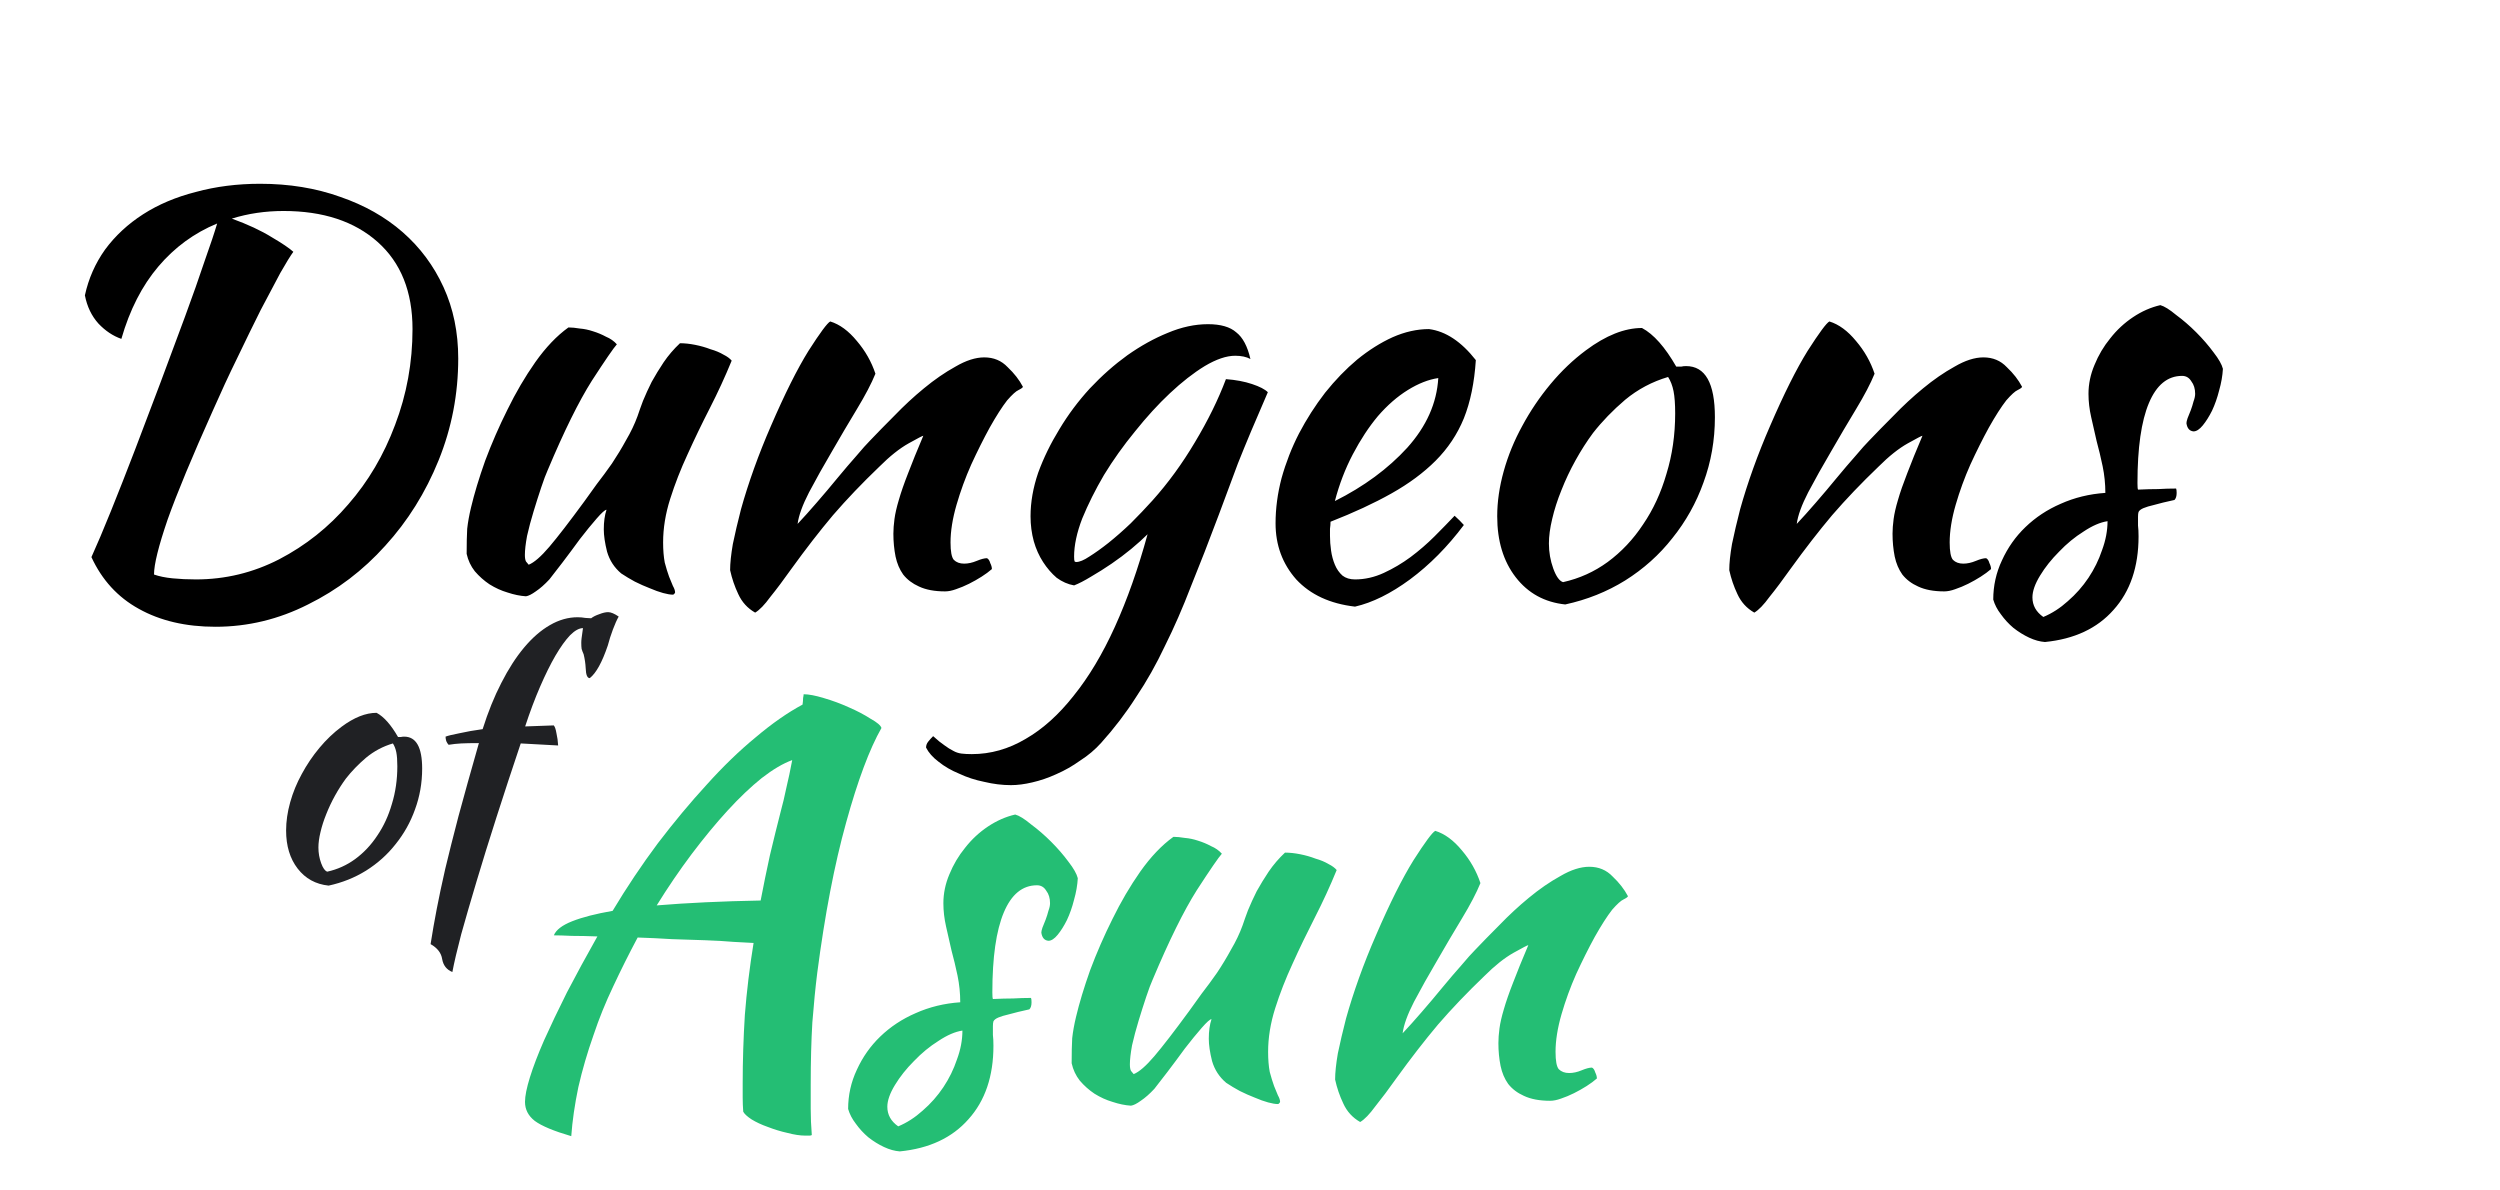 <svg width="147" height="70" viewBox="0 0 147 70" fill="none" xmlns="http://www.w3.org/2000/svg">
<path d="M5.376 32.758C5.696 32.054 6.08 31.147 6.528 30.038C6.976 28.928 7.445 27.734 7.936 26.454C8.427 25.152 8.928 23.83 9.44 22.486C9.952 21.12 10.432 19.83 10.88 18.614C11.328 17.398 11.712 16.31 12.032 15.35C12.373 14.39 12.619 13.654 12.768 13.142C11.424 13.696 10.272 14.539 9.312 15.67C8.352 16.8 7.627 18.219 7.136 19.926C6.645 19.755 6.197 19.456 5.792 19.03C5.387 18.582 5.12 18.027 4.992 17.366C5.205 16.384 5.6 15.488 6.176 14.678C6.773 13.867 7.52 13.174 8.416 12.598C9.312 12.022 10.347 11.584 11.52 11.286C12.693 10.966 13.952 10.806 15.296 10.806C17.003 10.806 18.571 11.062 20 11.574C21.429 12.064 22.656 12.758 23.68 13.654C24.704 14.55 25.504 15.627 26.08 16.886C26.656 18.144 26.944 19.542 26.944 21.078C26.944 23.168 26.56 25.163 25.792 27.062C25.024 28.96 23.979 30.635 22.656 32.086C21.355 33.536 19.84 34.688 18.112 35.542C16.384 36.416 14.571 36.854 12.672 36.854C10.923 36.854 9.419 36.502 8.16 35.798C6.923 35.115 5.995 34.102 5.376 32.758ZM16.672 12.406C15.605 12.406 14.592 12.555 13.632 12.854C14.571 13.195 15.349 13.558 15.968 13.942C16.587 14.304 17.013 14.592 17.248 14.806C17.077 15.04 16.821 15.456 16.48 16.054C16.16 16.651 15.776 17.376 15.328 18.23C14.901 19.083 14.443 20.022 13.952 21.046C13.461 22.048 12.981 23.083 12.512 24.15C11.296 26.859 10.411 28.992 9.856 30.55C9.323 32.107 9.056 33.184 9.056 33.782C9.355 33.888 9.717 33.963 10.144 34.006C10.571 34.048 11.029 34.07 11.52 34.07C13.248 34.07 14.88 33.675 16.416 32.886C17.973 32.075 19.328 30.998 20.48 29.654C21.653 28.31 22.571 26.752 23.232 24.982C23.915 23.19 24.256 21.312 24.256 19.35C24.256 17.152 23.573 15.446 22.208 14.23C20.843 13.014 18.997 12.406 16.672 12.406ZM36.527 33.718C36.121 33.376 35.844 32.95 35.695 32.438C35.567 31.926 35.503 31.488 35.503 31.126C35.503 30.678 35.556 30.294 35.663 29.974C35.577 29.974 35.385 30.144 35.087 30.486C34.788 30.827 34.457 31.232 34.095 31.702C33.753 32.171 33.412 32.63 33.071 33.078C32.729 33.526 32.473 33.856 32.303 34.07C32.025 34.368 31.759 34.603 31.503 34.774C31.268 34.944 31.076 35.04 30.927 35.062C30.585 35.04 30.223 34.966 29.839 34.838C29.476 34.731 29.124 34.571 28.783 34.358C28.463 34.144 28.175 33.888 27.919 33.59C27.684 33.291 27.524 32.95 27.439 32.566C27.439 31.968 27.449 31.478 27.471 31.094C27.513 30.71 27.588 30.294 27.695 29.846C27.887 29.035 28.164 28.118 28.527 27.094C28.911 26.07 29.348 25.067 29.839 24.086C30.329 23.083 30.873 22.155 31.471 21.302C32.089 20.427 32.74 19.744 33.423 19.254C33.615 19.254 33.839 19.275 34.095 19.318C34.351 19.339 34.607 19.392 34.863 19.478C35.14 19.563 35.396 19.67 35.631 19.798C35.887 19.904 36.1 20.054 36.271 20.246C36.079 20.459 35.588 21.174 34.799 22.39C34.031 23.606 33.167 25.355 32.207 27.638C32.1 27.872 31.972 28.214 31.823 28.662C31.673 29.11 31.524 29.579 31.375 30.07C31.225 30.56 31.097 31.04 30.991 31.51C30.905 31.979 30.863 32.352 30.863 32.63C30.863 32.8 30.884 32.928 30.927 33.014C30.991 33.099 31.044 33.163 31.087 33.206C31.407 33.078 31.812 32.726 32.303 32.15C32.793 31.574 33.476 30.688 34.351 29.494C34.564 29.195 34.809 28.854 35.087 28.47C35.385 28.086 35.684 27.68 35.983 27.254C36.281 26.806 36.559 26.347 36.815 25.878C37.092 25.408 37.316 24.939 37.487 24.47C37.572 24.214 37.679 23.915 37.807 23.574C37.956 23.211 38.127 22.838 38.319 22.454C38.532 22.07 38.767 21.686 39.023 21.302C39.3 20.896 39.62 20.523 39.983 20.182C40.26 20.182 40.559 20.214 40.879 20.278C41.199 20.342 41.497 20.427 41.775 20.534C42.073 20.619 42.329 20.726 42.543 20.854C42.756 20.96 42.916 21.078 43.023 21.206C42.639 22.144 42.212 23.072 41.743 23.99C41.273 24.907 40.836 25.814 40.431 26.71C40.025 27.584 39.684 28.459 39.407 29.334C39.129 30.208 38.991 31.062 38.991 31.894C38.991 32.342 39.023 32.736 39.087 33.078C39.172 33.398 39.257 33.675 39.343 33.91C39.428 34.123 39.503 34.304 39.567 34.454C39.652 34.603 39.695 34.731 39.695 34.838C39.695 34.859 39.673 34.891 39.631 34.934C39.609 34.955 39.588 34.966 39.567 34.966C39.417 34.966 39.225 34.934 38.991 34.87C38.756 34.806 38.489 34.71 38.191 34.582C37.913 34.475 37.625 34.347 37.327 34.198C37.049 34.048 36.783 33.888 36.527 33.718ZM48.819 18.902C49.374 19.072 49.897 19.456 50.387 20.054C50.878 20.63 51.241 21.27 51.475 21.974C51.241 22.55 50.878 23.243 50.387 24.054C49.897 24.864 49.406 25.696 48.915 26.55C48.425 27.382 47.977 28.182 47.571 28.95C47.187 29.696 46.963 30.315 46.899 30.806C47.241 30.443 47.614 30.027 48.019 29.558C48.446 29.067 48.851 28.587 49.235 28.118C49.641 27.627 50.014 27.19 50.355 26.806C50.697 26.4 50.963 26.102 51.155 25.91C51.561 25.483 52.041 24.992 52.595 24.438C53.15 23.862 53.726 23.328 54.323 22.838C54.942 22.326 55.561 21.899 56.179 21.558C56.798 21.195 57.363 21.014 57.875 21.014C58.43 21.014 58.889 21.206 59.251 21.59C59.635 21.952 59.934 22.336 60.147 22.742C60.147 22.784 60.062 22.848 59.891 22.934C59.742 22.998 59.518 23.2 59.219 23.542C58.921 23.926 58.579 24.459 58.195 25.142C57.833 25.803 57.47 26.528 57.107 27.318C56.766 28.086 56.478 28.875 56.243 29.686C56.009 30.496 55.891 31.232 55.891 31.894C55.891 32.427 55.955 32.768 56.083 32.918C56.233 33.067 56.435 33.142 56.691 33.142C56.926 33.142 57.171 33.088 57.427 32.982C57.683 32.875 57.886 32.822 58.035 32.822C58.121 32.864 58.185 32.96 58.227 33.11C58.291 33.238 58.323 33.355 58.323 33.462C58.153 33.611 57.95 33.76 57.715 33.91C57.481 34.059 57.235 34.198 56.979 34.326C56.723 34.454 56.467 34.56 56.211 34.646C55.977 34.731 55.763 34.774 55.571 34.774C54.953 34.774 54.441 34.678 54.035 34.486C53.651 34.315 53.342 34.08 53.107 33.782C52.894 33.483 52.745 33.131 52.659 32.726C52.574 32.299 52.531 31.851 52.531 31.382C52.531 31.126 52.553 30.838 52.595 30.518C52.638 30.198 52.723 29.824 52.851 29.398C52.979 28.95 53.161 28.427 53.395 27.83C53.63 27.211 53.929 26.475 54.291 25.622C54.249 25.622 53.961 25.771 53.427 26.07C52.894 26.368 52.318 26.827 51.699 27.446C50.697 28.406 49.79 29.355 48.979 30.294C48.19 31.232 47.379 32.278 46.547 33.43C46.078 34.091 45.662 34.646 45.299 35.094C44.958 35.563 44.659 35.872 44.403 36.022C43.955 35.766 43.625 35.403 43.411 34.934C43.198 34.486 43.038 34.016 42.931 33.526C42.931 33.12 42.985 32.608 43.091 31.99C43.219 31.371 43.379 30.688 43.571 29.942C43.785 29.174 44.041 28.374 44.339 27.542C44.638 26.71 44.969 25.878 45.331 25.046C46.142 23.168 46.878 21.696 47.539 20.63C48.222 19.563 48.649 18.987 48.819 18.902ZM54.453 43.958C54.453 43.83 54.495 43.712 54.581 43.606C54.666 43.499 54.762 43.392 54.868 43.286C55.124 43.52 55.349 43.702 55.541 43.83C55.711 43.958 55.882 44.064 56.053 44.15C56.202 44.235 56.362 44.288 56.532 44.31C56.703 44.331 56.906 44.342 57.141 44.342C58.25 44.342 59.306 44.043 60.309 43.446C61.311 42.87 62.25 42.027 63.124 40.918C64.02 39.808 64.831 38.454 65.556 36.854C66.282 35.254 66.922 33.44 67.477 31.414C67.221 31.67 66.9 31.958 66.516 32.278C66.154 32.576 65.77 32.864 65.365 33.142C64.959 33.419 64.554 33.675 64.148 33.91C63.764 34.144 63.434 34.315 63.157 34.422C62.794 34.358 62.453 34.208 62.133 33.974C61.834 33.718 61.567 33.408 61.333 33.046C61.098 32.683 60.916 32.278 60.788 31.83C60.66 31.36 60.596 30.87 60.596 30.358C60.596 29.526 60.746 28.672 61.044 27.798C61.364 26.923 61.781 26.07 62.292 25.238C62.804 24.384 63.402 23.584 64.085 22.838C64.788 22.091 65.525 21.44 66.293 20.886C67.082 20.331 67.871 19.894 68.66 19.574C69.471 19.232 70.26 19.062 71.028 19.062C71.775 19.062 72.33 19.222 72.692 19.542C73.076 19.84 73.354 20.363 73.525 21.11C73.29 20.982 72.991 20.918 72.629 20.918C72.117 20.918 71.519 21.12 70.837 21.526C70.175 21.931 69.493 22.464 68.788 23.126C68.106 23.766 67.423 24.512 66.74 25.366C66.058 26.198 65.45 27.051 64.916 27.926C64.404 28.8 63.978 29.654 63.636 30.486C63.316 31.318 63.157 32.064 63.157 32.726C63.157 32.875 63.167 32.971 63.188 33.014C63.21 33.035 63.242 33.046 63.285 33.046C63.477 33.046 63.733 32.939 64.052 32.726C64.394 32.512 64.767 32.246 65.172 31.926C65.599 31.584 66.037 31.2 66.484 30.774C66.933 30.326 67.359 29.878 67.764 29.43C68.682 28.406 69.514 27.264 70.26 26.006C71.028 24.726 71.636 23.488 72.085 22.294C72.66 22.336 73.172 22.432 73.621 22.582C74.069 22.731 74.378 22.891 74.549 23.062C73.823 24.726 73.237 26.123 72.788 27.254C72.362 28.384 71.989 29.387 71.668 30.262C71.093 31.798 70.549 33.195 70.037 34.454C69.546 35.734 69.034 36.907 68.501 37.974C67.989 39.062 67.423 40.064 66.805 40.982C66.207 41.92 65.525 42.816 64.757 43.67C64.394 44.075 63.978 44.427 63.508 44.726C63.06 45.046 62.591 45.312 62.1 45.526C61.631 45.739 61.162 45.899 60.693 46.006C60.245 46.112 59.828 46.166 59.444 46.166C58.932 46.166 58.41 46.102 57.877 45.974C57.343 45.867 56.852 45.707 56.404 45.494C55.935 45.302 55.53 45.067 55.188 44.79C54.847 44.534 54.602 44.256 54.453 43.958ZM86.779 21.174C86.693 22.496 86.459 23.638 86.075 24.598C85.691 25.536 85.136 26.368 84.411 27.094C83.707 27.798 82.843 28.438 81.819 29.014C80.795 29.59 79.6 30.144 78.235 30.678C78.235 30.806 78.224 30.944 78.203 31.094C78.203 31.222 78.203 31.36 78.203 31.51C78.203 31.787 78.224 32.075 78.267 32.374C78.309 32.672 78.384 32.95 78.491 33.206C78.597 33.462 78.747 33.675 78.939 33.846C79.131 33.995 79.376 34.07 79.675 34.07C80.251 34.07 80.816 33.942 81.371 33.686C81.925 33.43 82.448 33.12 82.939 32.758C83.451 32.374 83.92 31.968 84.347 31.542C84.795 31.094 85.189 30.688 85.531 30.326C85.744 30.518 85.925 30.699 86.075 30.87C85.115 32.15 84.059 33.216 82.907 34.07C81.776 34.902 80.699 35.435 79.675 35.67C78.203 35.499 77.051 34.966 76.219 34.07C75.408 33.152 75.003 32.054 75.003 30.774C75.003 29.899 75.12 29.014 75.355 28.118C75.611 27.2 75.952 26.326 76.379 25.494C76.827 24.64 77.339 23.84 77.915 23.094C78.512 22.347 79.141 21.696 79.803 21.142C80.485 20.587 81.179 20.15 81.883 19.83C82.608 19.51 83.323 19.35 84.027 19.35C85.008 19.478 85.925 20.086 86.779 21.174ZM84.571 22.23C83.995 22.315 83.397 22.55 82.779 22.934C82.16 23.318 81.573 23.83 81.019 24.47C80.485 25.11 79.995 25.856 79.547 26.71C79.099 27.563 78.747 28.48 78.491 29.462C80.197 28.608 81.616 27.563 82.747 26.326C83.877 25.067 84.485 23.702 84.571 22.23ZM92.036 35.542C90.82 35.414 89.85 34.88 89.124 33.942C88.399 33.003 88.036 31.808 88.036 30.358C88.036 29.504 88.164 28.619 88.42 27.702C88.676 26.784 89.039 25.899 89.508 25.046C89.978 24.171 90.532 23.35 91.172 22.582C91.812 21.814 92.506 21.152 93.252 20.598C94.426 19.723 95.524 19.286 96.548 19.286C97.231 19.648 97.903 20.406 98.564 21.558C98.671 21.558 98.767 21.558 98.852 21.558C98.938 21.536 99.034 21.526 99.14 21.526C100.271 21.526 100.836 22.528 100.836 24.534C100.836 25.878 100.612 27.158 100.164 28.374C99.738 29.568 99.13 30.656 98.34 31.638C97.572 32.619 96.644 33.451 95.556 34.134C94.49 34.795 93.316 35.264 92.036 35.542ZM93.668 25.462C93.306 25.952 92.964 26.486 92.644 27.062C92.324 27.638 92.047 28.224 91.812 28.822C91.578 29.398 91.396 29.963 91.268 30.518C91.14 31.051 91.076 31.531 91.076 31.958C91.076 32.47 91.162 32.96 91.332 33.43C91.503 33.899 91.695 34.166 91.908 34.23C92.868 34.016 93.743 33.622 94.532 33.046C95.343 32.448 96.036 31.712 96.612 30.838C97.21 29.963 97.668 28.971 97.988 27.862C98.33 26.752 98.5 25.568 98.5 24.31C98.5 23.755 98.468 23.318 98.404 22.998C98.34 22.678 98.234 22.4 98.084 22.166C97.146 22.443 96.303 22.891 95.556 23.51C94.831 24.128 94.202 24.779 93.668 25.462ZM107.569 18.902C108.124 19.072 108.647 19.456 109.137 20.054C109.628 20.63 109.991 21.27 110.225 21.974C109.991 22.55 109.628 23.243 109.137 24.054C108.647 24.864 108.156 25.696 107.665 26.55C107.175 27.382 106.727 28.182 106.321 28.95C105.937 29.696 105.713 30.315 105.649 30.806C105.991 30.443 106.364 30.027 106.769 29.558C107.196 29.067 107.601 28.587 107.985 28.118C108.391 27.627 108.764 27.19 109.105 26.806C109.447 26.4 109.713 26.102 109.905 25.91C110.311 25.483 110.791 24.992 111.345 24.438C111.9 23.862 112.476 23.328 113.073 22.838C113.692 22.326 114.311 21.899 114.929 21.558C115.548 21.195 116.113 21.014 116.625 21.014C117.18 21.014 117.639 21.206 118.001 21.59C118.385 21.952 118.684 22.336 118.897 22.742C118.897 22.784 118.812 22.848 118.641 22.934C118.492 22.998 118.268 23.2 117.969 23.542C117.671 23.926 117.329 24.459 116.945 25.142C116.583 25.803 116.22 26.528 115.857 27.318C115.516 28.086 115.228 28.875 114.993 29.686C114.759 30.496 114.641 31.232 114.641 31.894C114.641 32.427 114.705 32.768 114.833 32.918C114.983 33.067 115.185 33.142 115.441 33.142C115.676 33.142 115.921 33.088 116.177 32.982C116.433 32.875 116.636 32.822 116.785 32.822C116.871 32.864 116.935 32.96 116.977 33.11C117.041 33.238 117.073 33.355 117.073 33.462C116.903 33.611 116.7 33.76 116.465 33.91C116.231 34.059 115.985 34.198 115.729 34.326C115.473 34.454 115.217 34.56 114.961 34.646C114.727 34.731 114.513 34.774 114.321 34.774C113.703 34.774 113.191 34.678 112.785 34.486C112.401 34.315 112.092 34.08 111.857 33.782C111.644 33.483 111.495 33.131 111.409 32.726C111.324 32.299 111.281 31.851 111.281 31.382C111.281 31.126 111.303 30.838 111.345 30.518C111.388 30.198 111.473 29.824 111.601 29.398C111.729 28.95 111.911 28.427 112.145 27.83C112.38 27.211 112.679 26.475 113.041 25.622C112.999 25.622 112.711 25.771 112.177 26.07C111.644 26.368 111.068 26.827 110.449 27.446C109.447 28.406 108.54 29.355 107.729 30.294C106.94 31.232 106.129 32.278 105.297 33.43C104.828 34.091 104.412 34.646 104.049 35.094C103.708 35.563 103.409 35.872 103.153 36.022C102.705 35.766 102.375 35.403 102.161 34.934C101.948 34.486 101.788 34.016 101.681 33.526C101.681 33.12 101.735 32.608 101.841 31.99C101.969 31.371 102.129 30.688 102.321 29.942C102.535 29.174 102.791 28.374 103.089 27.542C103.388 26.71 103.719 25.878 104.081 25.046C104.892 23.168 105.628 21.696 106.289 20.63C106.972 19.563 107.399 18.987 107.569 18.902ZM130.707 21.686C130.685 22.091 130.611 22.518 130.483 22.966C130.376 23.392 130.237 23.787 130.067 24.15C129.896 24.491 129.715 24.779 129.523 25.014C129.331 25.248 129.149 25.366 128.979 25.366C128.744 25.344 128.605 25.184 128.563 24.886C128.563 24.822 128.584 24.726 128.627 24.598C128.691 24.448 128.755 24.288 128.819 24.118C128.883 23.947 128.936 23.776 128.979 23.606C129.043 23.435 129.075 23.286 129.075 23.158C129.075 22.859 129 22.614 128.851 22.422C128.723 22.208 128.541 22.102 128.307 22.102C127.453 22.102 126.803 22.635 126.355 23.702C125.907 24.768 125.683 26.336 125.683 28.406C125.683 28.619 125.693 28.747 125.715 28.79C126.163 28.768 126.557 28.758 126.899 28.758C127.261 28.736 127.613 28.726 127.955 28.726C127.976 28.768 127.987 28.854 127.987 28.982C127.987 29.174 127.944 29.312 127.859 29.398C127.368 29.504 126.973 29.6 126.675 29.686C126.397 29.75 126.184 29.814 126.035 29.878C125.885 29.942 125.789 30.016 125.747 30.102C125.725 30.166 125.715 30.262 125.715 30.39C125.715 30.56 125.715 30.731 125.715 30.902C125.736 31.072 125.747 31.286 125.747 31.542C125.747 33.334 125.256 34.774 124.275 35.862C123.315 36.95 121.971 37.579 120.243 37.75C119.944 37.728 119.635 37.643 119.315 37.494C118.995 37.344 118.685 37.152 118.387 36.918C118.109 36.683 117.864 36.416 117.651 36.118C117.437 35.84 117.288 35.552 117.203 35.254C117.203 34.443 117.373 33.675 117.715 32.95C118.056 32.203 118.515 31.552 119.091 30.998C119.688 30.422 120.381 29.963 121.171 29.622C121.981 29.259 122.856 29.046 123.795 28.982C123.795 28.448 123.741 27.926 123.635 27.414C123.528 26.902 123.411 26.411 123.283 25.942C123.176 25.451 123.069 24.982 122.963 24.534C122.856 24.064 122.803 23.606 122.803 23.158C122.803 22.582 122.92 22.016 123.155 21.462C123.389 20.886 123.699 20.363 124.083 19.894C124.467 19.403 124.915 18.987 125.427 18.646C125.939 18.304 126.472 18.07 127.027 17.942C127.261 18.006 127.571 18.198 127.955 18.518C128.36 18.816 128.755 19.158 129.139 19.542C129.523 19.926 129.864 20.32 130.163 20.726C130.461 21.11 130.643 21.43 130.707 21.686ZM120.147 36.278C120.659 36.064 121.139 35.755 121.587 35.35C122.056 34.944 122.461 34.486 122.803 33.974C123.144 33.462 123.411 32.918 123.603 32.342C123.816 31.766 123.923 31.2 123.923 30.646C123.496 30.71 123.027 30.912 122.515 31.254C122.003 31.574 121.523 31.968 121.075 32.438C120.627 32.886 120.253 33.355 119.955 33.846C119.656 34.336 119.507 34.763 119.507 35.126C119.507 35.595 119.72 35.979 120.147 36.278Z" fill="black"/>
<path d="M33.59 66.806C32.566 66.507 31.851 66.209 31.446 65.91C31.062 65.611 30.87 65.238 30.87 64.79C30.87 64.449 30.966 63.969 31.158 63.35C31.35 62.731 31.627 62.006 31.99 61.174C32.374 60.321 32.822 59.382 33.334 58.358C33.867 57.334 34.465 56.235 35.126 55.062C34.571 55.041 34.07 55.03 33.622 55.03C33.195 55.009 32.843 54.998 32.566 54.998C32.694 54.678 33.057 54.401 33.654 54.166C34.251 53.931 35.041 53.729 36.022 53.558C36.854 52.171 37.739 50.849 38.678 49.59C39.638 48.331 40.598 47.179 41.558 46.134C42.518 45.067 43.478 44.139 44.438 43.35C45.398 42.539 46.315 41.899 47.19 41.43C47.211 41.281 47.222 41.153 47.222 41.046C47.243 40.939 47.254 40.865 47.254 40.822C47.553 40.822 47.947 40.897 48.438 41.046C48.95 41.195 49.441 41.377 49.91 41.59C50.401 41.803 50.827 42.027 51.19 42.262C51.574 42.475 51.787 42.657 51.83 42.806C51.126 44.043 50.433 45.899 49.75 48.374C49.067 50.827 48.502 53.771 48.054 57.206C47.947 58.059 47.851 59.03 47.766 60.118C47.702 61.206 47.67 62.422 47.67 63.766C47.67 64.235 47.67 64.715 47.67 65.206C47.67 65.697 47.691 66.209 47.734 66.742C47.691 66.763 47.649 66.774 47.606 66.774C47.563 66.774 47.478 66.774 47.35 66.774C47.051 66.774 46.699 66.721 46.294 66.614C45.91 66.529 45.526 66.411 45.142 66.262C44.779 66.134 44.459 65.985 44.182 65.814C43.926 65.643 43.766 65.494 43.702 65.366C43.681 65.089 43.67 64.811 43.67 64.534C43.67 64.278 43.67 64.001 43.67 63.702C43.67 62.379 43.713 61.035 43.798 59.67C43.905 58.305 44.075 56.897 44.31 55.446C44.011 55.425 43.617 55.403 43.126 55.382C42.635 55.339 42.081 55.307 41.462 55.286C40.865 55.265 40.214 55.243 39.51 55.222C38.827 55.179 38.155 55.147 37.494 55.126C36.982 56.086 36.502 57.046 36.054 58.006C35.606 58.945 35.222 59.894 34.902 60.854C34.539 61.878 34.241 62.902 34.006 63.926C33.793 64.95 33.654 65.91 33.59 66.806ZM45.942 47.574C46.027 47.275 46.123 46.87 46.23 46.358C46.358 45.825 46.475 45.27 46.582 44.694C46.049 44.886 45.451 45.238 44.79 45.75C44.15 46.262 43.478 46.902 42.774 47.67C42.091 48.417 41.387 49.27 40.662 50.23C39.958 51.169 39.275 52.171 38.614 53.238C40.406 53.089 42.443 52.993 44.726 52.95C44.897 52.054 45.078 51.169 45.27 50.294C45.483 49.398 45.707 48.491 45.942 47.574ZM63.374 51.638C63.353 52.043 63.279 52.47 63.151 52.918C63.044 53.345 62.905 53.739 62.734 54.102C62.564 54.443 62.383 54.731 62.191 54.966C61.998 55.201 61.817 55.318 61.647 55.318C61.412 55.297 61.273 55.137 61.23 54.838C61.23 54.774 61.252 54.678 61.294 54.55C61.358 54.401 61.422 54.241 61.486 54.07C61.55 53.899 61.604 53.729 61.647 53.558C61.711 53.387 61.742 53.238 61.742 53.11C61.742 52.811 61.668 52.566 61.519 52.374C61.391 52.161 61.209 52.054 60.974 52.054C60.121 52.054 59.471 52.587 59.023 53.654C58.575 54.721 58.35 56.289 58.35 58.358C58.35 58.571 58.361 58.699 58.383 58.742C58.831 58.721 59.225 58.71 59.566 58.71C59.929 58.689 60.281 58.678 60.623 58.678C60.644 58.721 60.654 58.806 60.654 58.934C60.654 59.126 60.612 59.265 60.526 59.35C60.036 59.457 59.641 59.553 59.343 59.638C59.065 59.702 58.852 59.766 58.703 59.83C58.553 59.894 58.457 59.969 58.414 60.054C58.393 60.118 58.383 60.214 58.383 60.342C58.383 60.513 58.383 60.683 58.383 60.854C58.404 61.025 58.414 61.238 58.414 61.494C58.414 63.286 57.924 64.726 56.943 65.814C55.983 66.902 54.639 67.531 52.91 67.702C52.612 67.681 52.303 67.595 51.983 67.446C51.663 67.297 51.353 67.105 51.054 66.87C50.777 66.635 50.532 66.369 50.319 66.07C50.105 65.793 49.956 65.505 49.87 65.206C49.87 64.395 50.041 63.627 50.383 62.902C50.724 62.155 51.182 61.505 51.758 60.95C52.356 60.374 53.049 59.915 53.839 59.574C54.649 59.211 55.524 58.998 56.462 58.934C56.462 58.401 56.409 57.878 56.303 57.366C56.196 56.854 56.078 56.363 55.95 55.894C55.844 55.403 55.737 54.934 55.63 54.486C55.524 54.017 55.471 53.558 55.471 53.11C55.471 52.534 55.588 51.969 55.822 51.414C56.057 50.838 56.367 50.315 56.751 49.846C57.135 49.355 57.583 48.939 58.094 48.598C58.606 48.257 59.14 48.022 59.694 47.894C59.929 47.958 60.239 48.15 60.623 48.47C61.028 48.769 61.422 49.11 61.806 49.494C62.191 49.878 62.532 50.273 62.831 50.678C63.129 51.062 63.31 51.382 63.374 51.638ZM52.815 66.23C53.327 66.017 53.806 65.707 54.255 65.302C54.724 64.897 55.129 64.438 55.471 63.926C55.812 63.414 56.078 62.87 56.27 62.294C56.484 61.718 56.59 61.153 56.59 60.598C56.164 60.662 55.694 60.865 55.182 61.206C54.67 61.526 54.191 61.921 53.742 62.39C53.294 62.838 52.921 63.307 52.623 63.798C52.324 64.289 52.175 64.715 52.175 65.078C52.175 65.547 52.388 65.931 52.815 66.23ZM72.101 63.67C71.696 63.329 71.418 62.902 71.269 62.39C71.141 61.878 71.077 61.441 71.077 61.078C71.077 60.63 71.13 60.246 71.237 59.926C71.152 59.926 70.96 60.097 70.661 60.438C70.362 60.779 70.032 61.185 69.669 61.654C69.328 62.123 68.986 62.582 68.645 63.03C68.304 63.478 68.048 63.809 67.877 64.022C67.6 64.321 67.333 64.555 67.077 64.726C66.842 64.897 66.65 64.993 66.501 65.014C66.16 64.993 65.797 64.918 65.413 64.79C65.05 64.683 64.698 64.523 64.357 64.31C64.037 64.097 63.749 63.841 63.493 63.542C63.258 63.243 63.098 62.902 63.013 62.518C63.013 61.921 63.024 61.43 63.045 61.046C63.088 60.662 63.162 60.246 63.269 59.798C63.461 58.987 63.738 58.07 64.101 57.046C64.485 56.022 64.922 55.019 65.413 54.038C65.904 53.035 66.448 52.107 67.045 51.254C67.664 50.379 68.314 49.697 68.997 49.206C69.189 49.206 69.413 49.227 69.669 49.27C69.925 49.291 70.181 49.345 70.437 49.43C70.714 49.515 70.97 49.622 71.205 49.75C71.461 49.857 71.674 50.006 71.845 50.198C71.653 50.411 71.162 51.126 70.373 52.342C69.605 53.558 68.741 55.307 67.781 57.59C67.674 57.825 67.546 58.166 67.397 58.614C67.248 59.062 67.098 59.531 66.949 60.022C66.8 60.513 66.672 60.993 66.565 61.462C66.48 61.931 66.437 62.305 66.437 62.582C66.437 62.753 66.458 62.881 66.501 62.966C66.565 63.051 66.618 63.115 66.661 63.158C66.981 63.03 67.386 62.678 67.877 62.102C68.368 61.526 69.05 60.641 69.925 59.446C70.138 59.147 70.384 58.806 70.661 58.422C70.96 58.038 71.258 57.633 71.557 57.206C71.856 56.758 72.133 56.299 72.389 55.83C72.666 55.361 72.89 54.891 73.061 54.422C73.146 54.166 73.253 53.867 73.381 53.526C73.53 53.163 73.701 52.79 73.893 52.406C74.106 52.022 74.341 51.638 74.597 51.254C74.874 50.849 75.194 50.475 75.557 50.134C75.834 50.134 76.133 50.166 76.453 50.23C76.773 50.294 77.072 50.379 77.349 50.486C77.648 50.571 77.904 50.678 78.117 50.806C78.33 50.913 78.49 51.03 78.597 51.158C78.213 52.097 77.786 53.025 77.317 53.942C76.848 54.859 76.41 55.766 76.005 56.662C75.6 57.537 75.258 58.411 74.981 59.286C74.704 60.161 74.565 61.014 74.565 61.846C74.565 62.294 74.597 62.689 74.661 63.03C74.746 63.35 74.832 63.627 74.917 63.862C75.002 64.075 75.077 64.257 75.141 64.406C75.226 64.555 75.269 64.683 75.269 64.79C75.269 64.811 75.248 64.843 75.205 64.886C75.184 64.907 75.162 64.918 75.141 64.918C74.992 64.918 74.8 64.886 74.565 64.822C74.33 64.758 74.064 64.662 73.765 64.534C73.488 64.427 73.2 64.299 72.901 64.15C72.624 64.001 72.357 63.841 72.101 63.67ZM84.394 48.854C84.948 49.025 85.471 49.409 85.962 50.006C86.452 50.582 86.815 51.222 87.049 51.926C86.815 52.502 86.452 53.195 85.962 54.006C85.471 54.817 84.98 55.649 84.49 56.502C83.999 57.334 83.551 58.134 83.145 58.902C82.761 59.649 82.537 60.267 82.474 60.758C82.815 60.395 83.188 59.979 83.594 59.51C84.02 59.019 84.425 58.539 84.809 58.07C85.215 57.579 85.588 57.142 85.93 56.758C86.271 56.353 86.537 56.054 86.73 55.862C87.135 55.435 87.615 54.945 88.169 54.39C88.724 53.814 89.3 53.281 89.897 52.79C90.516 52.278 91.135 51.851 91.754 51.51C92.372 51.147 92.938 50.966 93.45 50.966C94.004 50.966 94.463 51.158 94.826 51.542C95.21 51.905 95.508 52.289 95.722 52.694C95.722 52.737 95.636 52.801 95.466 52.886C95.316 52.95 95.092 53.153 94.793 53.494C94.495 53.878 94.153 54.411 93.769 55.094C93.407 55.755 93.044 56.481 92.681 57.27C92.34 58.038 92.052 58.827 91.817 59.638C91.583 60.449 91.466 61.185 91.466 61.846C91.466 62.379 91.529 62.721 91.657 62.87C91.807 63.019 92.01 63.094 92.266 63.094C92.5 63.094 92.746 63.041 93.001 62.934C93.257 62.827 93.46 62.774 93.609 62.774C93.695 62.817 93.759 62.913 93.802 63.062C93.865 63.19 93.897 63.307 93.897 63.414C93.727 63.563 93.524 63.713 93.29 63.862C93.055 64.011 92.809 64.15 92.553 64.278C92.297 64.406 92.041 64.513 91.785 64.598C91.551 64.683 91.338 64.726 91.145 64.726C90.527 64.726 90.015 64.63 89.609 64.438C89.225 64.267 88.916 64.033 88.681 63.734C88.468 63.435 88.319 63.083 88.234 62.678C88.148 62.251 88.106 61.803 88.106 61.334C88.106 61.078 88.127 60.79 88.169 60.47C88.212 60.15 88.297 59.777 88.425 59.35C88.553 58.902 88.735 58.379 88.969 57.782C89.204 57.163 89.503 56.427 89.865 55.574C89.823 55.574 89.535 55.723 89.001 56.022C88.468 56.321 87.892 56.779 87.273 57.398C86.271 58.358 85.364 59.307 84.553 60.246C83.764 61.185 82.954 62.23 82.121 63.382C81.652 64.043 81.236 64.598 80.874 65.046C80.532 65.515 80.234 65.825 79.978 65.974C79.529 65.718 79.199 65.355 78.986 64.886C78.772 64.438 78.612 63.969 78.505 63.478C78.505 63.073 78.559 62.561 78.665 61.942C78.793 61.323 78.954 60.641 79.145 59.894C79.359 59.126 79.615 58.326 79.913 57.494C80.212 56.662 80.543 55.83 80.906 54.998C81.716 53.121 82.452 51.649 83.114 50.582C83.796 49.515 84.223 48.939 84.394 48.854Z" fill="#24BE74"/>
<path d="M19.323 52.074C18.563 51.994 17.957 51.661 17.503 51.074C17.05 50.487 16.823 49.741 16.823 48.834C16.823 48.301 16.903 47.747 17.063 47.174C17.223 46.601 17.45 46.047 17.743 45.514C18.037 44.967 18.383 44.454 18.783 43.974C19.183 43.494 19.617 43.081 20.083 42.734C20.817 42.187 21.503 41.914 22.143 41.914C22.57 42.141 22.99 42.614 23.403 43.334C23.47 43.334 23.53 43.334 23.583 43.334C23.637 43.321 23.697 43.314 23.763 43.314C24.47 43.314 24.823 43.941 24.823 45.194C24.823 46.034 24.683 46.834 24.403 47.594C24.137 48.341 23.757 49.021 23.263 49.634C22.783 50.247 22.203 50.767 21.523 51.194C20.857 51.607 20.123 51.901 19.323 52.074ZM20.343 45.774C20.117 46.081 19.903 46.414 19.703 46.774C19.503 47.134 19.33 47.501 19.183 47.874C19.037 48.234 18.923 48.587 18.843 48.934C18.763 49.267 18.723 49.567 18.723 49.834C18.723 50.154 18.777 50.461 18.883 50.754C18.99 51.047 19.11 51.214 19.243 51.254C19.843 51.121 20.39 50.874 20.883 50.514C21.39 50.141 21.823 49.681 22.183 49.134C22.557 48.587 22.843 47.967 23.043 47.274C23.257 46.581 23.363 45.841 23.363 45.054C23.363 44.707 23.343 44.434 23.303 44.234C23.263 44.034 23.197 43.861 23.103 43.714C22.517 43.887 21.99 44.167 21.523 44.554C21.07 44.941 20.677 45.347 20.343 45.774ZM26.599 57.154C26.265 57.021 26.065 56.767 25.999 56.394C25.945 56.034 25.719 55.741 25.319 55.514C25.425 54.834 25.545 54.147 25.679 53.454C25.812 52.761 25.979 51.974 26.179 51.094C26.392 50.201 26.652 49.167 26.959 47.994C27.279 46.807 27.679 45.374 28.159 43.694C27.719 43.694 27.372 43.701 27.119 43.714C26.865 43.727 26.619 43.754 26.379 43.794C26.325 43.741 26.279 43.667 26.239 43.574C26.212 43.481 26.199 43.394 26.199 43.314C26.332 43.261 26.605 43.194 27.019 43.114C27.432 43.021 27.885 42.941 28.379 42.874C28.699 41.861 29.065 40.954 29.479 40.154C29.892 39.341 30.339 38.647 30.819 38.074C31.299 37.501 31.805 37.061 32.339 36.754C32.872 36.447 33.412 36.294 33.959 36.294C34.119 36.294 34.272 36.307 34.419 36.334C34.565 36.347 34.679 36.354 34.759 36.354C34.879 36.261 35.039 36.181 35.239 36.114C35.439 36.034 35.612 35.994 35.759 35.994C35.919 35.994 36.125 36.081 36.379 36.254C36.272 36.441 36.159 36.694 36.039 37.014C35.919 37.334 35.819 37.647 35.739 37.954C35.405 38.941 35.052 39.581 34.679 39.874C34.532 39.874 34.452 39.681 34.439 39.294C34.425 39.014 34.385 38.741 34.319 38.474C34.265 38.354 34.225 38.247 34.199 38.154C34.185 38.061 34.179 37.941 34.179 37.794C34.179 37.714 34.185 37.621 34.199 37.514C34.212 37.394 34.239 37.201 34.279 36.934C34.052 36.934 33.799 37.074 33.519 37.354C33.252 37.634 32.965 38.034 32.659 38.554C32.365 39.061 32.065 39.667 31.759 40.374C31.452 41.081 31.159 41.861 30.879 42.714L32.559 42.654C32.625 42.721 32.679 42.874 32.719 43.114C32.772 43.341 32.805 43.581 32.819 43.834L30.619 43.714C30.112 45.221 29.639 46.661 29.199 48.034C28.759 49.407 28.365 50.674 28.019 51.834C27.672 52.994 27.372 54.027 27.119 54.934C26.879 55.854 26.705 56.594 26.599 57.154Z" fill="#202124"/>
</svg>
